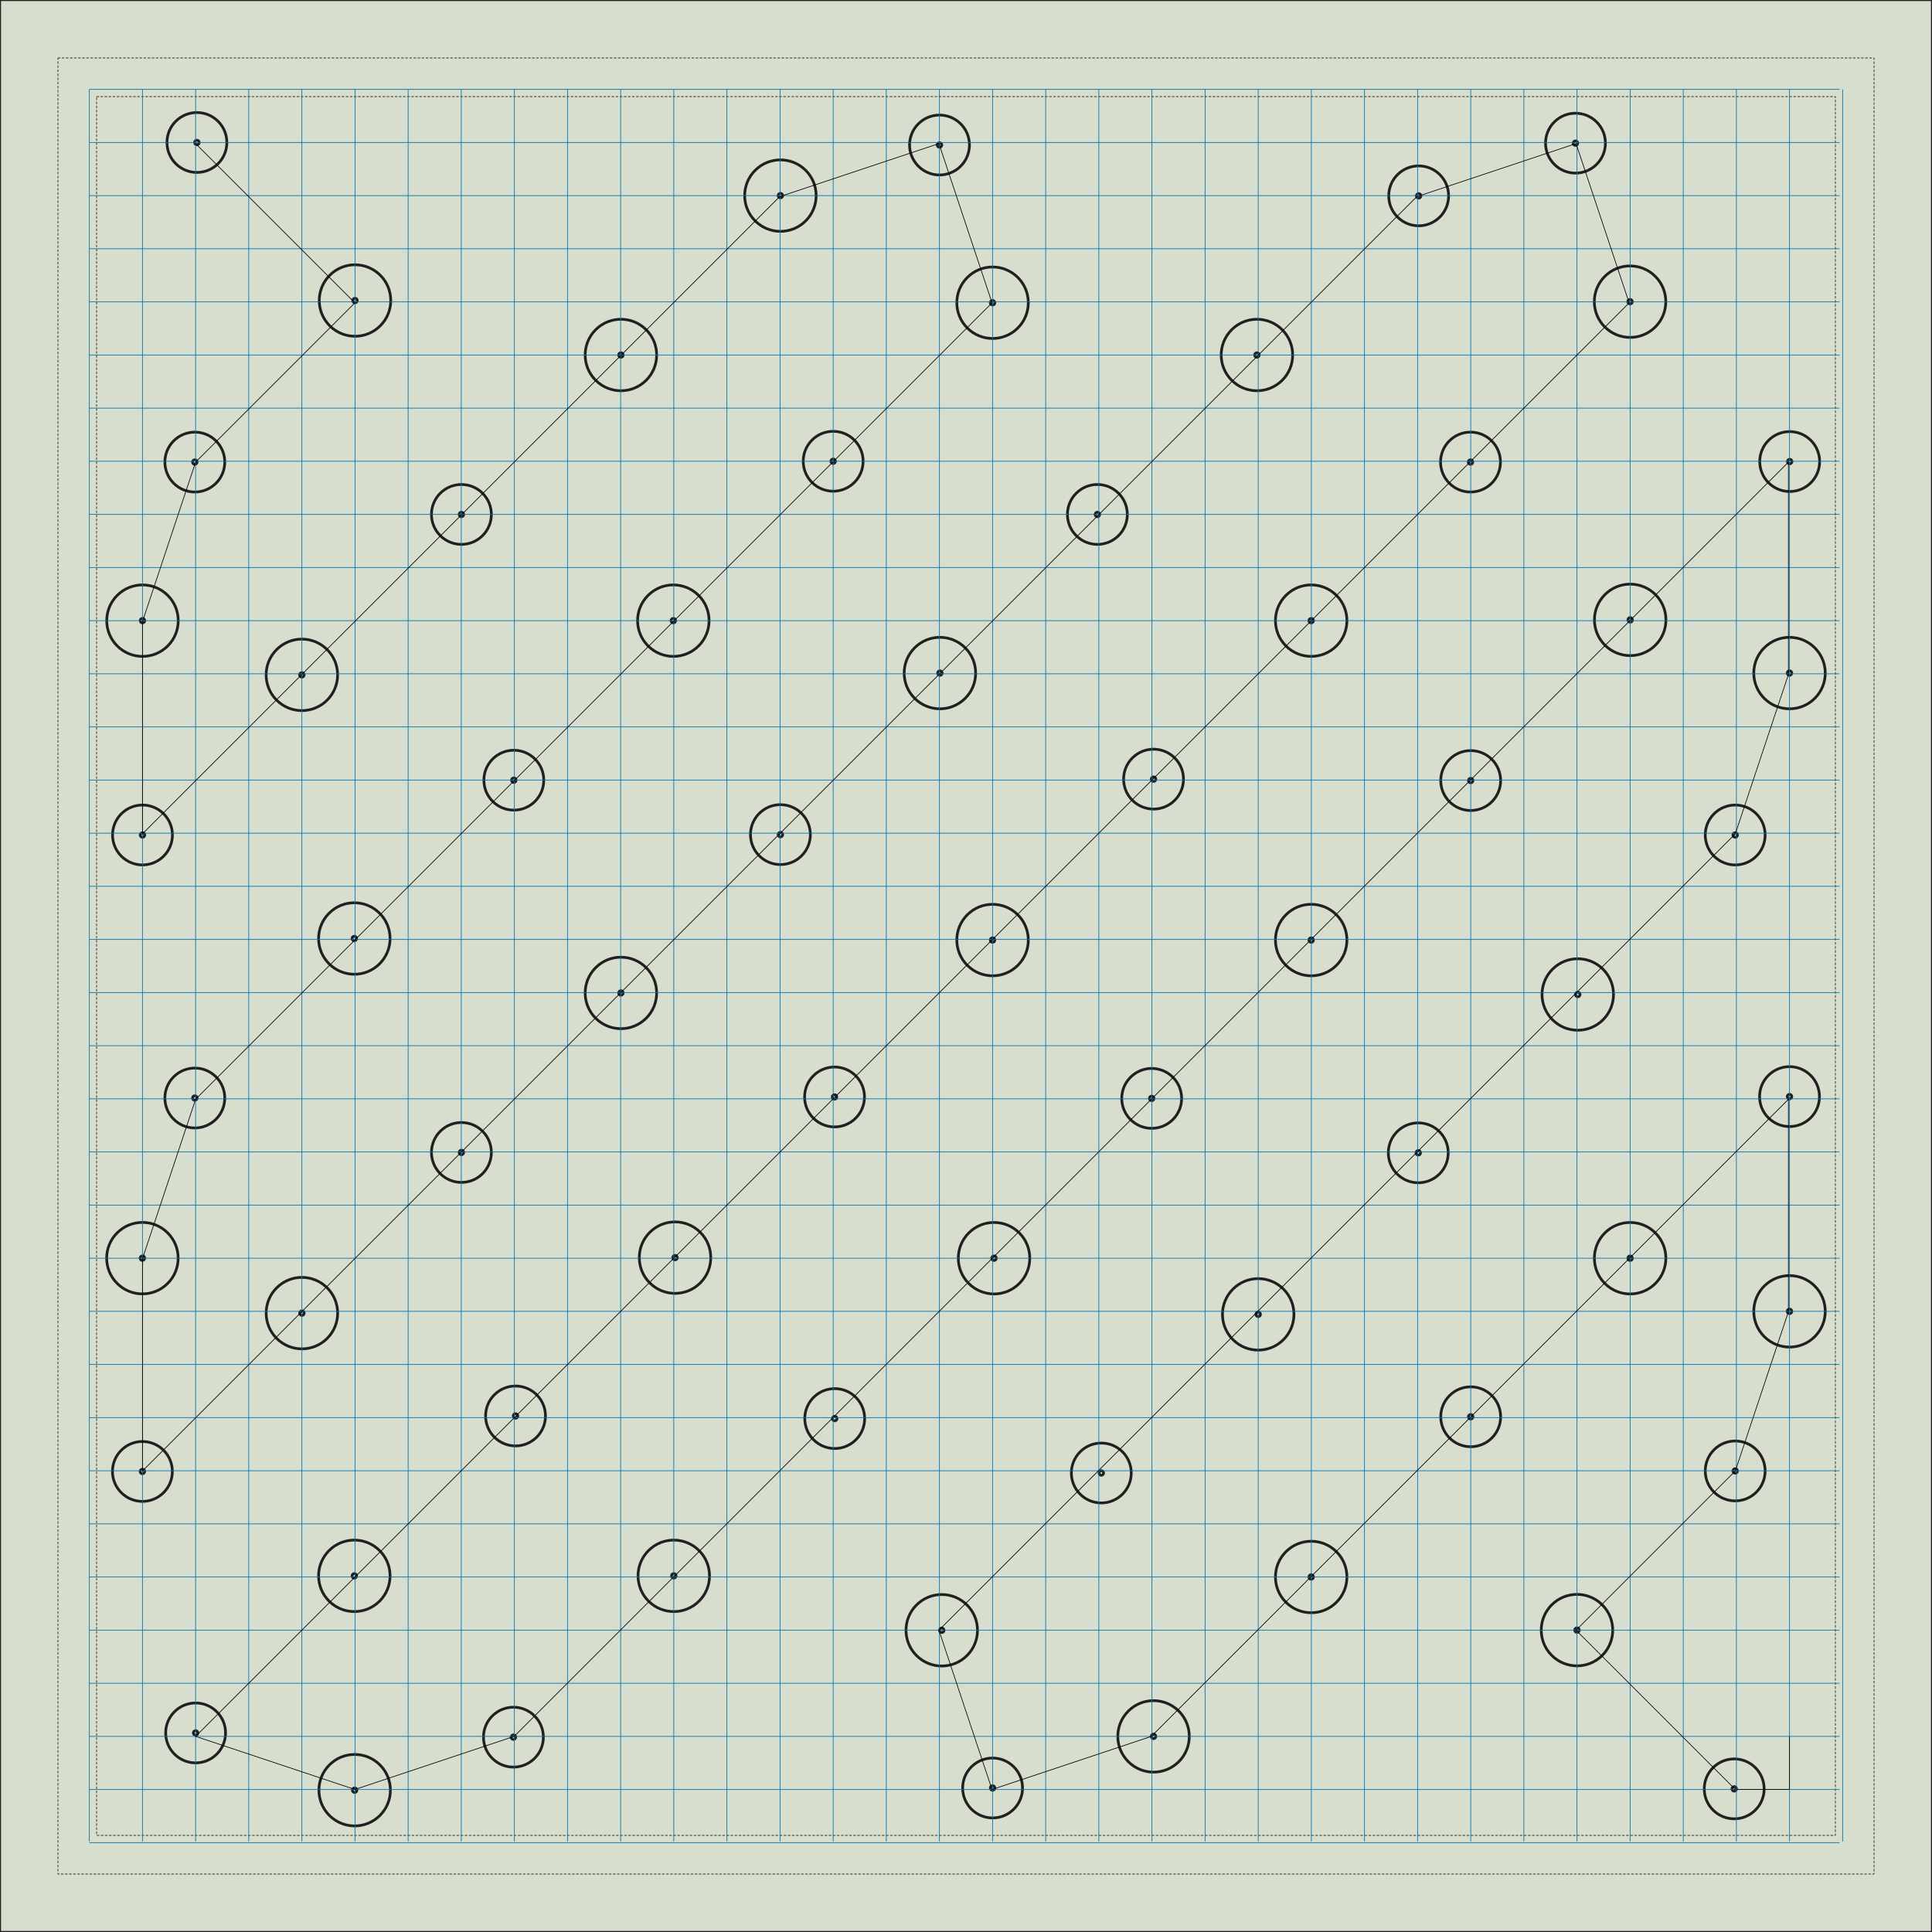<?xml version="1.0" encoding="UTF-8" standalone="no"?>
<!-- Generator: Adobe Illustrator 16.0.0, SVG Export Plug-In . SVG Version: 6.00 Build 0)  -->

<svg
   xmlns:dc="http://purl.org/dc/elements/1.1/"
   xmlns:cc="http://creativecommons.org/ns#"
   xmlns:rdf="http://www.w3.org/1999/02/22-rdf-syntax-ns#"
   xmlns:svg="http://www.w3.org/2000/svg"
   xmlns="http://www.w3.org/2000/svg"
   xmlns:sodipodi="http://sodipodi.sourceforge.net/DTD/sodipodi-0.dtd"
   xmlns:inkscape="http://www.inkscape.org/namespaces/inkscape"
   version="1.1"
   x="0px"
   y="0px"
   width="2834.65px"
   height="2834.65px"
   viewBox="0 0 2834.65 2834.65"
   enable-background="new 0 0 2834.65 2834.65"
   xml:space="preserve"
   id="svg6445"
   inkscape:version="0.48.3.1 r9886"
   sodipodi:docname="pievoskvadratas1.svg"><defs
   id="defs6871"><inkscape:path-effect
     effect="vonkoch"
     id="path-effect3427"
     is_visible="true"
     ref_path="m 204.191,1418.826 2426.268,0"
     generator="m 204.191,2630.459 808.756,0 m 808.756,0 808.756,0"
     similar_only="false"
     nbgenerations="1"
     drawall="true"
     maxComplexity="1000" /><inkscape:path-effect
     effect="construct_grid"
     id="path-effect3425"
     is_visible="true"
     nr_x="5"
     nr_y="5" /></defs><sodipodi:namedview
   pagecolor="#ffffff"
   bordercolor="#666666"
   borderopacity="1"
   objecttolerance="10"
   gridtolerance="10"
   guidetolerance="10"
   inkscape:pageopacity="0"
   inkscape:pageshadow="2"
   inkscape:window-width="1366"
   inkscape:window-height="710"
   id="namedview6869"
   showgrid="true"
   inkscape:zoom="0.16"
   inkscape:cx="937.33906"
   inkscape:cy="1681.862"
   inkscape:window-x="0"
   inkscape:window-y="0"
   inkscape:window-maximized="1"
   inkscape:current-layer="layer6"><inkscape:grid
     type="xygrid"
     id="grid3429"
     empspacing="5"
     visible="true"
     enabled="true"
     snapvisiblegridlinesonly="true"
     units="px"
     spacingx="15.58px"
     spacingy="15.58px"
     originx="287px"
     originy="287px"
     color="#fff120"
     opacity="0.125" /></sodipodi:namedview>
<g
   id="Layer_8">
	
		<rect
   x="0"
   y="0"
   stroke-miterlimit="10"
   width="2834.644"
   height="2834.647"
   id="rect6448"
   stroke-linejoin="round"
   stroke-linecap="round"
   stroke-width="3"
   stroke="#231F20"
   fill="#D7DECD" />
	
		<rect
   x="85.04"
   y="85.039"
   stroke-miterlimit="10"
   width="2664.565"
   height="2664.568"
   id="rect6450"
   stroke-dasharray="3"
   stroke-linejoin="round"
   stroke-linecap="round"
   stroke="#231F20"
   fill="none" />
	
		<rect
   x="141.732"
   y="141.732"
   stroke-miterlimit="10"
   width="2551.182"
   height="2551.182"
   id="rect6452"
   stroke-dasharray="3"
   stroke-linejoin="round"
   stroke-linecap="round"
   stroke="#231F20"
   fill="none" />
</g>

<g
   id="Layer_5">
	<path
   fill="none"
   stroke="#231F20"
   stroke-width="4"
   stroke-linecap="round"
   stroke-linejoin="round"
   stroke-miterlimit="10"
   d="   M2428.721,405.552c-20.497-20.496-53.684-20.485-74.148,0c-20.486,20.475-20.508,53.66,0,74.146   c20.486,20.497,53.662,20.485,74.148,0C2449.196,459.223,2449.207,426.037,2428.721,405.552z M2394,445   c-1.308,1.28-3.416,1.28-4.719-0.011c-1.298-1.303-1.309-3.416-0.011-4.719c1.313-1.304,3.427-1.304,4.729,0   C2395.298,441.573,2395.309,443.687,2394,445z"
   id="path6614" />
	<path
   fill="none"
   stroke="#231F20"
   stroke-width="4"
   stroke-linecap="round"
   stroke-linejoin="round"
   stroke-miterlimit="10"
   d="   M2188.603,646.889c-17.172-17.168-44.975-17.168-62.141,0c-17.149,17.146-17.149,44.959,0.017,62.128   c17.161,17.169,44.952,17.158,62.112,0C2205.758,691.848,2205.77,664.057,2188.603,646.889z M2159.894,680.317   c-1.301,1.301-3.418,1.301-4.707-0.011c-1.306-1.29-1.306-3.42-0.018-4.71c1.307-1.312,3.435-1.312,4.725,0   C2161.199,676.887,2161.199,679.006,2159.894,680.317z"
   id="path6616" />
	<path
   fill="none"
   stroke="#231F20"
   stroke-width="4"
   stroke-linecap="round"
   stroke-linejoin="round"
   stroke-miterlimit="10"
   d="   M1960.868,873.557c-20.497-20.496-53.684-20.485-74.148,0c-20.486,20.475-20.508,53.66,0,74.146   c20.486,20.497,53.662,20.485,74.148,0C1981.344,927.228,1981.354,894.042,1960.868,873.557z M1926.147,913.005   c-1.308,1.28-3.416,1.28-4.719-0.011c-1.298-1.303-1.309-3.416-0.011-4.719c1.313-1.304,3.427-1.304,4.729,0   C1927.445,909.579,1927.456,911.692,1926.147,913.005z"
   id="path6618" />
	<path
   fill="none"
   stroke="#231F20"
   stroke-width="4"
   stroke-linecap="round"
   stroke-linejoin="round"
   stroke-miterlimit="10"
   d="   M1723.559,1112.084c-17.172-17.168-44.975-17.168-62.141,0c-17.149,17.146-17.149,44.959,0.017,62.128   c17.161,17.169,44.952,17.158,62.112,0C1740.714,1157.043,1740.726,1129.252,1723.559,1112.084z M1694.85,1145.513   c-1.301,1.301-3.418,1.301-4.707-0.011c-1.306-1.29-1.306-3.42-0.018-4.71c1.307-1.312,3.435-1.312,4.725,0   C1696.155,1142.083,1696.155,1144.202,1694.85,1145.513z"
   id="path6620" />
	<path
   fill="none"
   stroke="#231F20"
   stroke-width="4"
   stroke-linecap="round"
   stroke-linejoin="round"
   stroke-miterlimit="10"
   d="   M1493.38,1342.197c-20.497-20.496-53.684-20.485-74.148,0c-20.486,20.475-20.508,53.66,0,74.146   c20.486,20.498,53.662,20.486,74.148,0C1513.855,1395.868,1513.866,1362.682,1493.38,1342.197z M1458.659,1381.645   c-1.308,1.28-3.416,1.28-4.719-0.011c-1.298-1.303-1.309-3.416-0.011-4.719c1.313-1.304,3.427-1.304,4.729,0   C1459.957,1378.218,1459.968,1380.332,1458.659,1381.645z"
   id="path6622" />
	<path
   fill="none"
   stroke="#231F20"
   stroke-width="4"
   stroke-linecap="round"
   stroke-linejoin="round"
   stroke-miterlimit="10"
   d="   M1255.511,1578.411c-17.172-17.168-44.975-17.168-62.141,0c-17.149,17.146-17.149,44.959,0.017,62.128   c17.161,17.169,44.952,17.158,62.112,0C1272.667,1623.37,1272.678,1595.579,1255.511,1578.411z M1226.802,1611.84   c-1.301,1.301-3.418,1.301-4.707-0.011c-1.306-1.29-1.306-3.42-0.018-4.71c1.307-1.312,3.435-1.312,4.725,0   C1228.108,1608.409,1228.108,1610.528,1226.802,1611.84z"
   id="path6624" />
	<path
   fill="none"
   stroke="#231F20"
   stroke-width="4"
   stroke-linecap="round"
   stroke-linejoin="round"
   stroke-miterlimit="10"
   d="   M1027.5,1808.144c-20.497-20.496-53.684-20.485-74.148,0c-20.486,20.475-20.508,53.66,0,74.146   c20.486,20.497,53.662,20.485,74.148,0C1047.975,1861.814,1047.986,1828.629,1027.5,1808.144z M992.779,1847.592   c-1.308,1.28-3.416,1.28-4.719-0.011c-1.298-1.303-1.309-3.416-0.011-4.719c1.313-1.304,3.427-1.304,4.729,0   C994.077,1844.165,994.087,1846.278,992.779,1847.592z"
   id="path6626" />
	<path
   fill="none"
   stroke="#231F20"
   stroke-width="4"
   stroke-linecap="round"
   stroke-linejoin="round"
   stroke-miterlimit="10"
   d="   M787.464,2046.457c-17.172-17.168-44.975-17.168-62.141,0c-17.15,17.146-17.15,44.959,0.016,62.128   c17.162,17.169,44.953,17.158,62.113,0C804.619,2091.416,804.63,2063.625,787.464,2046.457z M758.755,2079.886   c-1.301,1.301-3.418,1.301-4.707-0.011c-1.307-1.29-1.307-3.42-0.018-4.71c1.307-1.312,3.434-1.312,4.725,0   C760.06,2076.455,760.06,2078.574,758.755,2079.886z"
   id="path6628" />
	<path
   fill="none"
   stroke="#231F20"
   stroke-width="4"
   stroke-linecap="round"
   stroke-linejoin="round"
   stroke-miterlimit="10"
   d="   M556.957,2275.013c-20.498-20.496-53.684-20.485-74.148,0c-20.486,20.475-20.508,53.66,0,74.146   c20.486,20.497,53.662,20.485,74.148,0C577.431,2328.684,577.443,2295.498,556.957,2275.013z M522.236,2314.461   c-1.309,1.28-3.416,1.28-4.719-0.011c-1.299-1.303-1.309-3.416-0.012-4.719c1.314-1.304,3.428-1.304,4.73,0   C523.533,2311.034,523.544,2313.147,522.236,2314.461z"
   id="path6630" />
	<path
   fill="none"
   stroke="#231F20"
   stroke-width="4"
   stroke-linecap="round"
   stroke-linejoin="round"
   stroke-miterlimit="10"
   d="   M318.076,2511.515c-17.172-17.168-44.975-17.168-62.141,0c-17.15,17.146-17.15,44.959,0.016,62.128   c17.162,17.169,44.953,17.158,62.113,0C335.23,2556.474,335.242,2528.683,318.076,2511.515z M289.367,2544.943   c-1.301,1.301-3.418,1.301-4.707-0.011c-1.307-1.29-1.307-3.42-0.018-4.71c1.307-1.312,3.434-1.312,4.725,0   C290.672,2541.513,290.672,2543.632,289.367,2544.943z"
   id="path6632" />
	<path
   fill="none"
   stroke="#231F20"
   stroke-width="4"
   stroke-linecap="round"
   stroke-linejoin="round"
   stroke-miterlimit="10"
   d="   M2112.559,256.287c-17.172-17.168-44.975-17.168-62.141,0c-17.148,17.146-17.148,44.959,0.018,62.128   c17.16,17.169,44.951,17.158,62.111,0C2129.715,301.246,2129.727,273.455,2112.559,256.287z M2083.85,289.716   c-1.301,1.301-3.418,1.301-4.707-0.011c-1.305-1.29-1.305-3.42-0.018-4.71c1.307-1.312,3.436-1.312,4.725,0   C2085.156,286.285,2085.156,288.404,2083.85,289.716z"
   id="path6634" />
	<path
   fill="none"
   stroke="#231F20"
   stroke-width="4"
   stroke-linecap="round"
   stroke-linejoin="round"
   stroke-miterlimit="10"
   d="   M1881.268,483.793c-20.496-20.496-53.684-20.485-74.148,0c-20.486,20.475-20.508,53.66,0,74.146   c20.486,20.497,53.662,20.485,74.148,0C1901.744,537.464,1901.754,504.279,1881.268,483.793z M1846.547,523.242   c-1.307,1.28-3.416,1.28-4.719-0.011c-1.297-1.303-1.309-3.416-0.01-4.719c1.313-1.304,3.426-1.304,4.729,0   C1847.846,519.815,1847.855,521.928,1846.547,523.242z"
   id="path6636" />
	<path
   fill="none"
   stroke="#231F20"
   stroke-width="4"
   stroke-linecap="round"
   stroke-linejoin="round"
   stroke-miterlimit="10"
   d="   M1641.15,723.732c-17.172-17.168-44.975-17.168-62.141,0c-17.15,17.146-17.15,44.959,0.016,62.128   c17.162,17.169,44.953,17.158,62.113,0C1658.305,768.691,1658.316,740.9,1641.15,723.732z M1612.441,757.161   c-1.301,1.301-3.418,1.301-4.707-0.011c-1.307-1.29-1.307-3.42-0.018-4.71c1.307-1.312,3.434-1.312,4.725,0   C1613.746,753.73,1613.746,755.85,1612.441,757.161z"
   id="path6638" />
	<path
   fill="none"
   stroke="#231F20"
   stroke-width="4"
   stroke-linecap="round"
   stroke-linejoin="round"
   stroke-miterlimit="10"
   d="   M1416.139,950.465c-20.497-20.496-53.684-20.485-74.148,0c-20.486,20.475-20.508,53.66,0,74.146   c20.486,20.497,53.662,20.485,74.148,0C1436.615,1004.136,1436.625,970.95,1416.139,950.465z M1381.418,989.913   c-1.308,1.28-3.416,1.28-4.719-0.011c-1.298-1.303-1.309-3.416-0.011-4.719c1.313-1.304,3.427-1.304,4.729,0   C1382.716,986.486,1382.727,988.6,1381.418,989.913z"
   id="path6640" />
	<path
   fill="none"
   stroke="#231F20"
   stroke-width="4"
   stroke-linecap="round"
   stroke-linejoin="round"
   stroke-miterlimit="10"
   d="   M1176.106,1193.5c-17.172-17.168-44.975-17.168-62.141,0c-17.149,17.146-17.149,44.959,0.017,62.128   c17.161,17.169,44.952,17.158,62.112,0C1193.261,1238.458,1193.273,1210.667,1176.106,1193.5z M1147.397,1226.928   c-1.301,1.301-3.418,1.301-4.707-0.011c-1.306-1.29-1.306-3.42-0.018-4.71c1.307-1.312,3.435-1.312,4.725,0   C1148.703,1223.498,1148.703,1225.617,1147.397,1226.928z"
   id="path6642" />
	<path
   fill="none"
   stroke="#231F20"
   stroke-width="4"
   stroke-linecap="round"
   stroke-linejoin="round"
   stroke-miterlimit="10"
   d="   M948.094,1419.783c-20.497-20.496-53.684-20.485-74.148,0c-20.486,20.475-20.508,53.66,0,74.146   c20.486,20.497,53.662,20.485,74.148,0C968.57,1473.454,968.581,1440.269,948.094,1419.783z M913.374,1459.231   c-1.308,1.28-3.416,1.28-4.719-0.011c-1.298-1.303-1.309-3.416-0.011-4.719c1.313-1.304,3.427-1.304,4.729,0   C914.671,1455.805,914.682,1457.918,913.374,1459.231z"
   id="path6644" />
	<path
   fill="none"
   stroke="#231F20"
   stroke-width="4"
   stroke-linecap="round"
   stroke-linejoin="round"
   stroke-miterlimit="10"
   d="   M708.059,1659.826c-17.172-17.168-44.975-17.168-62.141,0c-17.15,17.146-17.15,44.959,0.016,62.128   c17.162,17.169,44.953,17.158,62.113,0C725.213,1704.785,725.225,1676.994,708.059,1659.826z M679.35,1693.255   c-1.301,1.301-3.418,1.301-4.707-0.011c-1.307-1.29-1.307-3.42-0.018-4.71c1.307-1.312,3.434-1.312,4.725,0   C680.655,1689.824,680.655,1691.943,679.35,1693.255z"
   id="path6646" />
	<path
   fill="none"
   stroke="#231F20"
   stroke-width="4"
   stroke-linecap="round"
   stroke-linejoin="round"
   stroke-miterlimit="10"
   d="   M480.047,1889.559c-20.497-20.496-53.684-20.485-74.148,0c-20.486,20.475-20.508,53.66,0,74.146   c20.486,20.497,53.662,20.485,74.148,0C500.522,1943.229,500.533,1910.044,480.047,1889.559z M445.326,1929.007   c-1.308,1.28-3.416,1.28-4.719-0.011c-1.298-1.303-1.309-3.416-0.011-4.719c1.313-1.304,3.427-1.304,4.729,0   C446.624,1925.58,446.635,1927.693,445.326,1929.007z"
   id="path6648" />
	<path
   fill="none"
   stroke="#231F20"
   stroke-width="4"
   stroke-linecap="round"
   stroke-linejoin="round"
   stroke-miterlimit="10"
   d="   M240.012,2127.872c-17.172-17.168-44.975-17.168-62.141,0c-17.15,17.146-17.15,44.959,0.016,62.128   c17.162,17.169,44.953,17.158,62.113,0C257.166,2172.831,257.178,2145.04,240.012,2127.872z M211.303,2161.301   c-1.301,1.301-3.418,1.301-4.707-0.011c-1.307-1.29-1.307-3.42-0.018-4.71c1.307-1.312,3.434-1.312,4.725,0   C212.607,2157.87,212.607,2159.989,211.303,2161.301z"
   id="path6650" />
	<path
   fill="none"
   stroke="#231F20"
   stroke-width="4"
   stroke-linecap="round"
   stroke-linejoin="round"
   stroke-miterlimit="10"
   d="   M319.967,177.993c-17.172-17.168-44.975-17.168-62.141,0c-17.149,17.146-17.149,44.959,0.017,62.128   c17.161,17.169,44.952,17.158,62.112,0C337.122,222.952,337.134,195.161,319.967,177.993z M291.258,211.421   c-1.301,1.301-3.418,1.301-4.707-0.011c-1.306-1.29-1.306-3.42-0.018-4.71c1.307-1.312,3.435-1.312,4.725,0   C292.563,207.991,292.563,210.11,291.258,211.421z"
   id="path6652" />
	<path
   fill="none"
   stroke="#231F20"
   stroke-width="4"
   stroke-linecap="round"
   stroke-linejoin="round"
   stroke-miterlimit="10"
   d="   M1493.38,407.106c-20.497-20.496-53.684-20.485-74.148,0c-20.486,20.475-20.508,53.66,0,74.146   c20.486,20.497,53.662,20.485,74.148,0C1513.855,460.777,1513.866,427.592,1493.38,407.106z M1458.659,446.555   c-1.308,1.28-3.416,1.28-4.719-0.011c-1.298-1.303-1.309-3.416-0.011-4.719c1.313-1.304,3.427-1.304,4.729,0   C1459.957,443.128,1459.968,445.241,1458.659,446.555z"
   id="path6654" />
	<path
   fill="none"
   stroke="#231F20"
   stroke-width="4"
   stroke-linecap="round"
   stroke-linejoin="round"
   stroke-miterlimit="10"
   d="   M1253.51,645.71c-17.172-17.168-44.975-17.168-62.141,0c-17.149,17.146-17.149,44.959,0.017,62.128   c17.161,17.169,44.952,17.158,62.112,0C1270.665,690.669,1270.677,662.878,1253.51,645.71z M1224.801,679.139   c-1.301,1.301-3.418,1.301-4.707-0.011c-1.306-1.29-1.306-3.42-0.018-4.71c1.307-1.312,3.435-1.312,4.725,0   C1226.106,675.708,1226.106,677.828,1224.801,679.139z"
   id="path6656" />
	<path
   fill="none"
   stroke="#231F20"
   stroke-width="4"
   stroke-linecap="round"
   stroke-linejoin="round"
   stroke-miterlimit="10"
   d="   M1025.001,873.557c-20.497-20.496-53.684-20.485-74.148,0c-20.486,20.475-20.508,53.66,0,74.146   c20.486,20.497,53.662,20.485,74.148,0C1045.477,927.228,1045.487,894.042,1025.001,873.557z M990.28,913.005   c-1.308,1.28-3.416,1.28-4.719-0.011c-1.298-1.303-1.309-3.416-0.011-4.719c1.313-1.304,3.427-1.304,4.729,0   C991.578,909.578,991.589,911.691,990.28,913.005z"
   id="path6658" />
	<path
   fill="none"
   stroke="#231F20"
   stroke-width="4"
   stroke-linecap="round"
   stroke-linejoin="round"
   stroke-miterlimit="10"
   d="   M784.968,1113.639c-17.172-17.168-44.975-17.168-62.141,0c-17.149,17.146-17.149,44.959,0.017,62.128   c17.161,17.169,44.952,17.158,62.112,0C802.123,1158.598,802.135,1130.807,784.968,1113.639z M756.259,1147.068   c-1.301,1.301-3.418,1.301-4.707-0.011c-1.306-1.29-1.306-3.42-0.018-4.71c1.307-1.312,3.435-1.312,4.725,0   C757.564,1143.637,757.564,1145.756,756.259,1147.068z"
   id="path6660" />
	<path
   fill="none"
   stroke="#231F20"
   stroke-width="4"
   stroke-linecap="round"
   stroke-linejoin="round"
   stroke-miterlimit="10"
   d="   M556.956,1339.923c-20.497-20.496-53.684-20.485-74.148,0c-20.486,20.475-20.508,53.66,0,74.146   c20.486,20.497,53.662,20.485,74.148,0C577.432,1393.594,577.442,1360.408,556.956,1339.923z M522.235,1379.371   c-1.308,1.28-3.416,1.28-4.719-0.011c-1.298-1.303-1.309-3.416-0.011-4.719c1.313-1.304,3.427-1.304,4.729,0   C523.533,1375.944,523.544,1378.058,522.235,1379.371z"
   id="path6662" />
	<path
   fill="none"
   stroke="#231F20"
   stroke-width="4"
   stroke-linecap="round"
   stroke-linejoin="round"
   stroke-miterlimit="10"
   d="   M316.921,1579.966c-17.172-17.168-44.975-17.168-62.141,0c-17.15,17.146-17.15,44.959,0.016,62.128   c17.162,17.169,44.953,17.158,62.113,0C334.075,1624.925,334.087,1597.134,316.921,1579.966z M288.212,1613.395   c-1.301,1.301-3.418,1.301-4.707-0.011c-1.307-1.29-1.307-3.42-0.018-4.71c1.307-1.312,3.434-1.312,4.725,0   C289.517,1609.964,289.517,1612.083,288.212,1613.395z"
   id="path6664" />
	<path
   fill="none"
   stroke="#231F20"
   stroke-width="4"
   stroke-linecap="round"
   stroke-linejoin="round"
   stroke-miterlimit="10"
   d="   M948.094,483.793c-20.497-20.496-53.684-20.485-74.148,0c-20.486,20.475-20.508,53.66,0,74.146   c20.486,20.497,53.662,20.485,74.148,0C968.57,537.464,968.581,504.279,948.094,483.793z M913.374,523.242   c-1.308,1.28-3.416,1.28-4.719-0.011c-1.298-1.303-1.309-3.416-0.011-4.719c1.313-1.304,3.427-1.304,4.729,0   C914.671,519.815,914.682,521.928,913.374,523.242z"
   id="path6666" />
	<path
   fill="none"
   stroke="#231F20"
   stroke-width="4"
   stroke-linecap="round"
   stroke-linejoin="round"
   stroke-miterlimit="10"
   d="   M708.058,723.732c-17.172-17.168-44.975-17.168-62.141,0c-17.149,17.146-17.149,44.959,0.017,62.128   c17.161,17.169,44.952,17.158,62.112,0C725.213,768.691,725.225,740.9,708.058,723.732z M679.349,757.161   c-1.301,1.301-3.418,1.301-4.707-0.011c-1.306-1.29-1.306-3.42-0.018-4.71c1.307-1.312,3.435-1.312,4.725,0   C680.655,753.73,680.655,755.85,679.349,757.161z"
   id="path6668" />
	<path
   fill="none"
   stroke="#231F20"
   stroke-width="4"
   stroke-linecap="round"
   stroke-linejoin="round"
   stroke-miterlimit="10"
   d="   M479.996,953.083c-20.497-20.496-53.684-20.485-74.148,0c-20.486,20.475-20.508,53.66,0,74.146   c20.486,20.497,53.662,20.485,74.148,0C500.471,1006.754,500.482,973.568,479.996,953.083z M445.275,992.531   c-1.308,1.28-3.416,1.28-4.719-0.011c-1.298-1.303-1.309-3.416-0.011-4.719c1.313-1.304,3.427-1.304,4.729,0   C446.573,989.104,446.583,991.218,445.275,992.531z"
   id="path6670" />
	<path
   fill="none"
   stroke="#231F20"
   stroke-width="4"
   stroke-linecap="round"
   stroke-linejoin="round"
   stroke-miterlimit="10"
   d="   M240.122,1194.035c-17.172-17.168-44.975-17.168-62.141,0c-17.149,17.146-17.149,44.959,0.017,62.128   c17.161,17.169,44.952,17.158,62.112,0C257.277,1238.994,257.289,1211.203,240.122,1194.035z M211.413,1227.464   c-1.301,1.301-3.418,1.301-4.707-0.011c-1.306-1.29-1.306-3.42-0.018-4.71c1.307-1.312,3.435-1.312,4.725,0   C212.719,1224.033,212.719,1226.152,211.413,1227.464z"
   id="path6672" />
	<path
   fill="none"
   stroke="#231F20"
   stroke-width="4"
   stroke-linecap="round"
   stroke-linejoin="round"
   stroke-miterlimit="10"
   d="   M2342.619,178.991c-17.172-17.168-44.975-17.168-62.141,0c-17.148,17.146-17.148,44.959,0.018,62.128   c17.16,17.169,44.951,17.158,62.111,0C2359.775,223.95,2359.787,196.159,2342.619,178.991z M2313.91,212.42   c-1.301,1.301-3.418,1.301-4.707-0.011c-1.305-1.29-1.305-3.42-0.018-4.71c1.307-1.312,3.436-1.312,4.725,0   C2315.217,208.989,2315.217,211.108,2313.91,212.42z"
   id="path6674" />
	<path
   fill="none"
   stroke="#231F20"
   stroke-width="4"
   stroke-linecap="round"
   stroke-linejoin="round"
   stroke-miterlimit="10"
   d="   M1409.523,181.708c-17.172-17.168-44.975-17.168-62.141,0c-17.148,17.146-17.148,44.959,0.018,62.128   c17.16,17.169,44.951,17.158,62.111,0C1426.68,226.667,1426.691,198.875,1409.523,181.708z M1380.814,215.136   c-1.301,1.301-3.418,1.301-4.707-0.011c-1.305-1.29-1.305-3.42-0.018-4.71c1.307-1.312,3.436-1.312,4.725,0   C1382.121,211.706,1382.121,213.825,1380.814,215.136z"
   id="path6676" />
	<path
   fill="none"
   stroke="#231F20"
   stroke-width="4"
   stroke-linecap="round"
   stroke-linejoin="round"
   stroke-miterlimit="10"
   d="   M557.947,403.854c-20.496-20.496-53.683-20.485-74.148,0c-20.486,20.475-20.508,53.66,0,74.146   c20.486,20.497,53.662,20.485,74.148,0C578.424,457.525,578.434,424.34,557.947,403.854z M523.227,443.303   c-1.308,1.28-3.416,1.28-4.719-0.011c-1.298-1.303-1.309-3.416-0.011-4.719c1.313-1.304,3.427-1.304,4.729,0   C524.525,439.876,524.536,441.989,523.227,443.303z"
   id="path6678" />
	<path
   fill="none"
   stroke="#231F20"
   stroke-width="4"
   stroke-linecap="round"
   stroke-linejoin="round"
   stroke-miterlimit="10"
   d="   M316.921,646.889c-17.172-17.168-44.975-17.168-62.141,0c-17.149,17.146-17.149,44.959,0.017,62.128   c17.161,17.169,44.952,17.158,62.112,0C334.076,691.848,334.088,664.057,316.921,646.889z M288.212,680.318   c-1.301,1.301-3.418,1.301-4.707-0.011c-1.306-1.29-1.306-3.42-0.018-4.71c1.307-1.312,3.435-1.312,4.725,0   C289.518,676.887,289.518,679.006,288.212,680.318z"
   id="path6680" />
	<path
   fill="none"
   stroke="#231F20"
   stroke-width="4"
   stroke-linecap="round"
   stroke-linejoin="round"
   stroke-miterlimit="10"
   d="   M722.243,2579.838c17.172,17.168,44.975,17.168,62.141,0c17.148-17.146,17.148-44.959-0.018-62.127   c-17.16-17.17-44.951-17.158-62.111,0C705.087,2534.879,705.075,2562.67,722.243,2579.838z M750.952,2546.41   c1.301-1.301,3.418-1.301,4.707,0.01c1.305,1.291,1.305,3.42,0.018,4.711c-1.307,1.311-3.436,1.311-4.725,0   C749.646,2549.84,749.646,2547.721,750.952,2546.41z"
   id="path6682" />
	<path
   fill="none"
   stroke="#231F20"
   stroke-width="4"
   stroke-linecap="round"
   stroke-linejoin="round"
   stroke-miterlimit="10"
   d="   M951.504,2349.158c20.496,20.496,53.684,20.486,74.148,0c20.486-20.475,20.508-53.66,0-74.145   c-20.486-20.498-53.662-20.486-74.148,0C931.028,2295.488,931.018,2328.674,951.504,2349.158z M986.225,2309.711   c1.307-1.281,3.416-1.281,4.719,0.01c1.297,1.303,1.309,3.416,0.01,4.719c-1.313,1.305-3.426,1.305-4.729,0   C984.926,2313.137,984.917,2311.023,986.225,2309.711z"
   id="path6684" />
	<path
   fill="none"
   stroke="#231F20"
   stroke-width="4"
   stroke-linecap="round"
   stroke-linejoin="round"
   stroke-miterlimit="10"
   d="   M1193.651,2112.393c17.172,17.168,44.975,17.168,62.141,0c17.15-17.146,17.15-44.959-0.016-62.127   c-17.162-17.17-44.953-17.158-62.113,0C1176.497,2067.434,1176.485,2095.225,1193.651,2112.393z M1222.36,2078.965   c1.301-1.301,3.418-1.301,4.707,0.01c1.307,1.291,1.307,3.42,0.018,4.711c-1.307,1.311-3.434,1.311-4.725,0   C1221.056,2082.395,1221.056,2080.275,1222.36,2078.965z"
   id="path6686" />
	<path
   fill="none"
   stroke="#231F20"
   stroke-width="4"
   stroke-linecap="round"
   stroke-linejoin="round"
   stroke-miterlimit="10"
   d="   M1421.387,1883.135c20.496,20.496,53.684,20.486,74.148,0c20.486-20.475,20.508-53.66,0-74.145   c-20.486-20.498-53.662-20.486-74.148,0C1400.91,1829.465,1400.9,1862.65,1421.387,1883.135z M1456.107,1843.688   c1.307-1.281,3.416-1.281,4.719,0.01c1.297,1.303,1.309,3.416,0.01,4.719c-1.313,1.305-3.426,1.305-4.729,0   C1454.809,1847.113,1454.799,1845,1456.107,1843.688z"
   id="path6688" />
	<path
   fill="none"
   stroke="#231F20"
   stroke-width="4"
   stroke-linecap="round"
   stroke-linejoin="round"
   stroke-miterlimit="10"
   d="   M1658.696,1642.625c17.172,17.168,44.975,17.168,62.141,0c17.148-17.146,17.148-44.959-0.018-62.127   c-17.16-17.17-44.951-17.158-62.111,0C1641.54,1597.666,1641.528,1625.457,1658.696,1642.625z M1687.405,1609.197   c1.301-1.301,3.418-1.301,4.707,0.01c1.305,1.291,1.305,3.42,0.018,4.711c-1.307,1.311-3.436,1.311-4.725,0   C1686.099,1612.627,1686.099,1610.508,1687.405,1609.197z"
   id="path6690" />
	<path
   fill="none"
   stroke="#231F20"
   stroke-width="4"
   stroke-linecap="round"
   stroke-linejoin="round"
   stroke-miterlimit="10"
   d="   M1886.708,1416.342c20.496,20.496,53.684,20.486,74.148,0c20.486-20.475,20.508-53.66,0-74.146   c-20.486-20.497-53.662-20.485-74.148,0C1866.231,1362.671,1866.222,1395.857,1886.708,1416.342z M1921.429,1376.894   c1.307-1.28,3.416-1.28,4.719,0.011c1.297,1.303,1.309,3.416,0.01,4.719c-1.313,1.304-3.426,1.304-4.729,0   C1920.13,1380.321,1920.12,1378.208,1921.429,1376.894z"
   id="path6692" />
	<path
   fill="none"
   stroke="#231F20"
   stroke-width="4"
   stroke-linecap="round"
   stroke-linejoin="round"
   stroke-miterlimit="10"
   d="   M2126.743,1176.299c17.172,17.168,44.975,17.168,62.141,0c17.149-17.146,17.149-44.959-0.016-62.128   c-17.162-17.169-44.953-17.158-62.113,0C2109.589,1131.34,2109.577,1159.131,2126.743,1176.299z M2155.452,1142.871   c1.301-1.301,3.418-1.301,4.707,0.011c1.307,1.29,1.307,3.42,0.018,4.71c-1.307,1.312-3.434,1.312-4.725,0   C2154.147,1146.301,2154.147,1144.182,2155.452,1142.871z"
   id="path6694" />
	<path
   fill="none"
   stroke="#231F20"
   stroke-width="4"
   stroke-linecap="round"
   stroke-linejoin="round"
   stroke-miterlimit="10"
   d="   M2354.755,946.567c20.497,20.496,53.684,20.485,74.148,0c20.486-20.475,20.508-53.66,0-74.146   c-20.486-20.497-53.662-20.485-74.148,0C2334.279,892.896,2334.269,926.082,2354.755,946.567z M2389.476,907.119   c1.308-1.28,3.416-1.28,4.719,0.011c1.298,1.303,1.309,3.416,0.011,4.719c-1.313,1.304-3.427,1.304-4.729,0   C2388.178,910.545,2388.167,908.432,2389.476,907.119z"
   id="path6696" />
	<path
   fill="none"
   stroke="#231F20"
   stroke-width="4"
   stroke-linecap="round"
   stroke-linejoin="round"
   stroke-miterlimit="10"
   d="   M2594.79,708.253c17.172,17.168,44.975,17.168,62.141,0c17.15-17.146,17.15-44.959-0.016-62.128   c-17.162-17.169-44.953-17.158-62.113,0C2577.636,663.294,2577.624,691.085,2594.79,708.253z M2623.499,674.825   c1.301-1.301,3.418-1.301,4.707,0.011c1.307,1.29,1.307,3.42,0.018,4.71c-1.307,1.312-3.434,1.312-4.725,0   C2622.194,678.255,2622.194,676.136,2623.499,674.825z"
   id="path6698" />
	<path
   fill="none"
   stroke="#231F20"
   stroke-width="4"
   stroke-linecap="round"
   stroke-linejoin="round"
   stroke-miterlimit="10"
   d="   M2513.381,2655.699c17.172,17.168,44.975,17.168,62.141,0c17.149-17.146,17.149-44.959-0.017-62.129   c-17.161-17.168-44.952-17.158-62.112,0C2496.226,2610.74,2496.214,2638.531,2513.381,2655.699z M2542.09,2622.27   c1.301-1.301,3.418-1.301,4.707,0.012c1.306,1.289,1.306,3.42,0.018,4.709c-1.307,1.313-3.435,1.313-4.725,0   C2540.784,2625.701,2540.784,2623.582,2542.09,2622.27z"
   id="path6700" />
	<path
   fill="none"
   stroke="#231F20"
   stroke-width="4"
   stroke-linecap="round"
   stroke-linejoin="round"
   stroke-miterlimit="10"
   d="   M1344.672,2429.02c20.497,20.496,53.684,20.484,74.148,0c20.486-20.475,20.508-53.66,0-74.146   c-20.486-20.496-53.662-20.484-74.148,0C1324.196,2375.348,1324.186,2408.533,1344.672,2429.02z M1379.393,2389.57   c1.308-1.279,3.416-1.279,4.719,0.012c1.298,1.303,1.309,3.416,0.011,4.719c-1.313,1.303-3.427,1.303-4.729,0   C1378.095,2392.998,1378.084,2390.885,1379.393,2389.57z"
   id="path6702" />
	<path
   fill="none"
   stroke="#231F20"
   stroke-width="4"
   stroke-linecap="round"
   stroke-linejoin="round"
   stroke-miterlimit="10"
   d="   M1584.79,2192.254c17.172,17.168,44.975,17.168,62.141,0c17.149-17.146,17.149-44.959-0.017-62.129   c-17.161-17.168-44.952-17.158-62.112,0C1567.635,2147.295,1567.623,2175.086,1584.79,2192.254z M1613.499,2158.824   c1.301-1.301,3.418-1.301,4.707,0.012c1.306,1.289,1.306,3.42,0.018,4.709c-1.307,1.313-3.435,1.313-4.725,0   C1612.193,2162.256,1612.193,2160.137,1613.499,2158.824z"
   id="path6704" />
	<path
   fill="none"
   stroke="#231F20"
   stroke-width="4"
   stroke-linecap="round"
   stroke-linejoin="round"
   stroke-miterlimit="10"
   d="   M1808.982,1965.521c20.497,20.496,53.684,20.484,74.148,0c20.486-20.475,20.508-53.66,0-74.146   c-20.486-20.496-53.662-20.484-74.148,0C1788.507,1911.85,1788.496,1945.035,1808.982,1965.521z M1843.703,1926.072   c1.308-1.279,3.416-1.279,4.719,0.012c1.298,1.303,1.309,3.416,0.011,4.719c-1.313,1.303-3.427,1.303-4.729,0   C1842.405,1929.5,1842.395,1927.387,1843.703,1926.072z"
   id="path6706" />
	<path
   fill="none"
   stroke="#231F20"
   stroke-width="4"
   stroke-linecap="round"
   stroke-linejoin="round"
   stroke-miterlimit="10"
   d="   M2049.834,1722.486c17.172,17.168,44.975,17.168,62.141,0c17.149-17.146,17.149-44.959-0.017-62.129   c-17.161-17.168-44.952-17.158-62.112,0C2032.679,1677.527,2032.667,1705.318,2049.834,1722.486z M2078.543,1689.057   c1.301-1.301,3.418-1.301,4.707,0.012c1.306,1.289,1.306,3.42,0.018,4.709c-1.307,1.313-3.435,1.313-4.725,0   C2077.237,1692.488,2077.237,1690.369,2078.543,1689.057z"
   id="path6708" />
	<path
   fill="none"
   stroke="#231F20"
   stroke-width="4"
   stroke-linecap="round"
   stroke-linejoin="round"
   stroke-miterlimit="10"
   d="   M2277.846,1496.203c20.497,20.496,53.684,20.484,74.148,0c20.486-20.475,20.508-53.66,0-74.146   c-20.486-20.497-53.662-20.485-74.148,0C2257.37,1442.531,2257.359,1475.717,2277.846,1496.203z M2312.566,1456.754   c1.308-1.279,3.416-1.279,4.719,0.012c1.298,1.303,1.309,3.416,0.011,4.719c-1.313,1.303-3.427,1.303-4.729,0   C2311.269,1460.182,2311.258,1458.068,2312.566,1456.754z"
   id="path6710" />
	<path
   fill="none"
   stroke="#231F20"
   stroke-width="4"
   stroke-linecap="round"
   stroke-linejoin="round"
   stroke-miterlimit="10"
   d="   M2514.834,1256.16c17.172,17.168,44.975,17.168,62.141,0c17.149-17.146,17.149-44.959-0.016-62.128   c-17.162-17.169-44.953-17.158-62.113,0C2497.68,1211.201,2497.668,1238.992,2514.834,1256.16z M2543.543,1222.731   c1.301-1.301,3.418-1.301,4.707,0.011c1.307,1.29,1.307,3.42,0.018,4.71c-1.307,1.312-3.434,1.312-4.725,0   C2542.238,1226.162,2542.238,1224.042,2543.543,1222.731z"
   id="path6712" />
	<path
   fill="none"
   stroke="#231F20"
   stroke-width="4"
   stroke-linecap="round"
   stroke-linejoin="round"
   stroke-miterlimit="10"
   d="   M1886.708,2350.854c20.496,20.496,53.684,20.484,74.148,0c20.486-20.475,20.508-53.66,0-74.146   c-20.486-20.496-53.662-20.484-74.148,0C1866.231,2297.183,1866.222,2330.368,1886.708,2350.854z M1921.429,2311.405   c1.307-1.279,3.416-1.279,4.719,0.012c1.297,1.303,1.309,3.416,0.01,4.719c-1.313,1.303-3.426,1.303-4.729,0   C1920.13,2314.833,1920.12,2312.72,1921.429,2311.405z"
   id="path6714" />
	<path
   fill="none"
   stroke="#231F20"
   stroke-width="4"
   stroke-linecap="round"
   stroke-linejoin="round"
   stroke-miterlimit="10"
   d="   M2126.743,2109.775c17.172,17.168,44.975,17.168,62.141,0c17.15-17.146,17.15-44.959-0.016-62.129   c-17.162-17.168-44.953-17.158-62.113,0C2109.589,2064.816,2109.577,2092.607,2126.743,2109.775z M2155.452,2076.346   c1.301-1.301,3.418-1.301,4.707,0.012c1.307,1.289,1.307,3.42,0.018,4.709c-1.307,1.313-3.434,1.313-4.725,0   C2154.147,2079.777,2154.147,2077.658,2155.452,2076.346z"
   id="path6716" />
	<path
   fill="none"
   stroke="#231F20"
   stroke-width="4"
   stroke-linecap="round"
   stroke-linejoin="round"
   stroke-miterlimit="10"
   d="   M2354.654,1883.136c20.496,20.496,53.684,20.484,74.148,0c20.486-20.475,20.508-53.66,0-74.146   c-20.486-20.496-53.662-20.484-74.148,0C2334.178,1829.464,2334.168,1862.649,2354.654,1883.136z M2389.375,1843.687   c1.307-1.279,3.416-1.279,4.719,0.012c1.297,1.303,1.309,3.416,0.01,4.719c-1.313,1.303-3.426,1.303-4.729,0   C2388.076,1847.114,2388.066,1845.001,2389.375,1843.687z"
   id="path6718" />
	<path
   fill="none"
   stroke="#231F20"
   stroke-width="4"
   stroke-linecap="round"
   stroke-linejoin="round"
   stroke-miterlimit="10"
   d="   M2594.527,1640.008c17.172,17.168,44.975,17.168,62.141,0c17.148-17.146,17.148-44.959-0.018-62.129   c-17.16-17.168-44.951-17.158-62.111,0C2577.371,1595.049,2577.359,1622.84,2594.527,1640.008z M2623.236,1606.578   c1.301-1.301,3.418-1.301,4.707,0.012c1.305,1.289,1.305,3.42,0.018,4.709c-1.307,1.313-3.436,1.313-4.725,0   C2621.93,1610.01,2621.93,1607.891,2623.236,1606.578z"
   id="path6720" />
	<path
   fill="none"
   stroke="#231F20"
   stroke-width="4"
   stroke-linecap="round"
   stroke-linejoin="round"
   stroke-miterlimit="10"
   d="   M1425.278,2654.418c17.172,17.168,44.975,17.168,62.141,0c17.148-17.146,17.148-44.959-0.018-62.129   c-17.16-17.168-44.951-17.158-62.111,0C1408.122,2609.459,1408.11,2637.25,1425.278,2654.418z M1453.987,2620.988   c1.301-1.301,3.418-1.301,4.707,0.012c1.305,1.289,1.305,3.42,0.018,4.709c-1.307,1.313-3.436,1.313-4.725,0   C1452.681,2624.42,1452.681,2622.301,1453.987,2620.988z"
   id="path6722" />
	<path
   fill="none"
   stroke="#231F20"
   stroke-width="4"
   stroke-linecap="round"
   stroke-linejoin="round"
   stroke-miterlimit="10"
   d="   M2276.701,2428.808c20.496,20.496,53.684,20.484,74.148,0c20.486-20.475,20.508-53.66,0-74.146   c-20.486-20.496-53.662-20.484-74.148,0C2256.225,2375.136,2256.215,2408.321,2276.701,2428.808z M2311.422,2389.358   c1.307-1.279,3.416-1.279,4.719,0.012c1.297,1.303,1.309,3.416,0.01,4.719c-1.313,1.303-3.426,1.303-4.729,0   C2310.123,2392.786,2310.113,2390.673,2311.422,2389.358z"
   id="path6724" />
	<path
   fill="none"
   stroke="#231F20"
   stroke-width="4"
   stroke-linecap="round"
   stroke-linejoin="round"
   stroke-miterlimit="10"
   d="   M2514.835,2189.236c17.172,17.168,44.975,17.168,62.141,0c17.148-17.146,17.148-44.959-0.018-62.129   c-17.16-17.168-44.951-17.158-62.111,0C2497.679,2144.277,2497.667,2172.068,2514.835,2189.236z M2543.544,2155.807   c1.301-1.301,3.418-1.301,4.707,0.012c1.305,1.289,1.305,3.42,0.018,4.709c-1.307,1.313-3.436,1.313-4.725,0   C2542.237,2159.238,2542.237,2157.119,2543.544,2155.807z"
   id="path6726" />
	<path
   fill="none"
   stroke="#231F20"
   stroke-width="4"
   stroke-linecap="round"
   stroke-linejoin="round"
   stroke-miterlimit="10"
   d="   M2588.512,1961.088c20.496,20.496,53.684,20.484,74.148,0c20.486-20.475,20.508-53.66,0-74.146   c-20.486-20.496-53.662-20.484-74.148,0C2568.035,1907.416,2568.025,1940.602,2588.512,1961.088z M2623.232,1921.639   c1.307-1.279,3.416-1.279,4.719,0.012c1.297,1.303,1.309,3.416,0.01,4.719c-1.313,1.303-3.426,1.303-4.729,0   C2621.934,1925.066,2621.924,1922.953,2623.232,1921.639z"
   id="path6728" />
	<path
   fill="none"
   stroke="#231F20"
   stroke-width="4"
   stroke-linecap="round"
   stroke-linejoin="round"
   stroke-miterlimit="10"
   d="   M2588.512,1024.611c20.496,20.496,53.684,20.484,74.148,0c20.486-20.475,20.508-53.66,0-74.146   c-20.486-20.496-53.662-20.484-74.148,0C2568.035,970.939,2568.025,1004.125,2588.512,1024.611z M2623.232,985.162   c1.307-1.279,3.416-1.279,4.719,0.012c1.297,1.303,1.309,3.416,0.01,4.719c-1.313,1.303-3.426,1.303-4.729,0   C2621.934,988.589,2621.924,986.476,2623.232,985.162z"
   id="path6730" />
	<path
   fill="none"
   stroke="#231F20"
   stroke-width="4"
   stroke-linecap="round"
   stroke-linejoin="round"
   stroke-miterlimit="10"
   d="   M483.282,2663.656c20.496,20.496,53.684,20.484,74.148,0c20.486-20.475,20.508-53.66,0-74.146   c-20.486-20.496-53.662-20.484-74.148,0C462.806,2609.984,462.796,2643.17,483.282,2663.656z M518.003,2624.207   c1.307-1.279,3.416-1.279,4.719,0.012c1.297,1.303,1.309,3.416,0.01,4.719c-1.313,1.303-3.426,1.303-4.729,0   C516.704,2627.635,516.694,2625.521,518.003,2624.207z"
   id="path6732" />
	<path
   fill="none"
   stroke="#231F20"
   stroke-width="4"
   stroke-linecap="round"
   stroke-linejoin="round"
   stroke-miterlimit="10"
   d="   M171.866,1883.043c20.496,20.496,53.684,20.484,74.148,0c20.486-20.475,20.508-53.66,0-74.146   c-20.486-20.496-53.662-20.484-74.148,0C151.389,1829.371,151.379,1862.557,171.866,1883.043z M206.586,1843.594   c1.307-1.279,3.416-1.279,4.719,0.012c1.297,1.303,1.309,3.416,0.01,4.719c-1.313,1.303-3.426,1.303-4.729,0   C205.288,1847.021,205.278,1844.908,206.586,1843.594z"
   id="path6734" />
	<path
   fill="none"
   stroke="#231F20"
   stroke-width="4"
   stroke-linecap="round"
   stroke-linejoin="round"
   stroke-miterlimit="10"
   d="   M1107.96,324.081c20.496,20.496,53.684,20.484,74.148,0c20.486-20.475,20.508-53.66,0-74.146   c-20.486-20.496-53.662-20.484-74.148,0C1087.483,270.409,1087.474,303.595,1107.96,324.081z M1142.681,284.632   c1.307-1.279,3.416-1.279,4.719,0.012c1.297,1.303,1.309,3.416,0.01,4.719c-1.313,1.303-3.426,1.303-4.729,0   C1141.382,288.06,1141.372,285.946,1142.681,284.632z"
   id="path6736" />
	<path
   fill="none"
   stroke="#231F20"
   stroke-width="4"
   stroke-linecap="round"
   stroke-linejoin="round"
   stroke-miterlimit="10"
   d="   M171.976,947.703c20.496,20.496,53.684,20.484,74.148,0c20.486-20.475,20.508-53.66,0-74.146   c-20.486-20.496-53.662-20.484-74.148,0C151.5,894.031,151.49,927.217,171.976,947.703z M206.697,908.254   c1.307-1.279,3.416-1.279,4.719,0.012c1.297,1.303,1.309,3.416,0.01,4.719c-1.313,1.303-3.426,1.303-4.729,0   C205.398,911.682,205.388,909.568,206.697,908.254z"
   id="path6738" />
	<path
   fill="none"
   stroke="#231F20"
   stroke-width="4"
   stroke-linecap="round"
   stroke-linejoin="round"
   stroke-miterlimit="10"
   d="   M1655.412,2584.712c20.496,20.496,53.684,20.484,74.148,0c20.486-20.475,20.508-53.66,0-74.146   c-20.486-20.496-53.662-20.484-74.148,0C1634.936,2531.04,1634.926,2564.226,1655.412,2584.712z M1690.133,2545.263   c1.307-1.279,3.416-1.279,4.719,0.012c1.297,1.303,1.309,3.416,0.01,4.719c-1.313,1.303-3.426,1.303-4.729,0   C1688.834,2548.69,1688.824,2546.577,1690.133,2545.263z"
   id="path6740" />
</g>

<g
   inkscape:groupmode="layer"
   id="layer4"
   inkscape:label="Layer"
   style="display:inline" /><g
   inkscape:groupmode="layer"
   id="layer5"
   inkscape:label="Layer#1"
   style="display:none"><g
     id="maryte"
     inkscape:label="#Layer_11"
     transform="translate(-0.076,-0.737)"><line
       stroke-miterlimit="10"
       x1="2389.963"
       y1="441.23"
       x2="2157.479"
       y2="673.714"
       id="line6743"
       style="fill:#ffffff;stroke:#ec008c;stroke-width:4;stroke-miterlimit:10" /><line
       stroke-miterlimit="10"
       x1="2161.939"
       y1="672.254"
       x2="1929.455"
       y2="904.737"
       id="line6745"
       style="fill:#ffffff;stroke:#ec008c;stroke-width:4;stroke-miterlimit:10" /><line
       stroke-miterlimit="10"
       x1="1924.951"
       y1="909.27"
       x2="1692.467"
       y2="1141.753"
       id="line6747"
       style="fill:#ffffff;stroke:#ec008c;stroke-width:4;stroke-miterlimit:10" /><line
       stroke-miterlimit="10"
       x1="1690.373"
       y1="1144.892"
       x2="1457.889"
       y2="1377.375"
       id="line6749"
       style="fill:#ffffff;stroke:#ec008c;stroke-width:4;stroke-miterlimit:10" /><line
       stroke-miterlimit="10"
       x1="1457.338"
       y1="1376.91"
       x2="1224.854"
       y2="1609.394"
       id="line6751"
       style="fill:#ffffff;stroke:#ec008c;stroke-width:4;stroke-miterlimit:10" /><line
       stroke-miterlimit="10"
       x1="1220.279"
       y1="1613.953"
       x2="987.794"
       y2="1846.437"
       id="line6753"
       style="fill:#ffffff;stroke:#ec008c;stroke-width:4;stroke-miterlimit:10" /><line
       stroke-miterlimit="10"
       x1="989.198"
       y1="1844.977"
       x2="756.713"
       y2="2077.46"
       id="line6755"
       style="fill:#ffffff;stroke:#ec008c;stroke-width:4;stroke-miterlimit:10" /><line
       stroke-miterlimit="10"
       x1="752.092"
       y1="2082.023"
       x2="519.607"
       y2="2314.507"
       id="line6757"
       style="fill:#ffffff;stroke:#ec008c;stroke-width:4;stroke-miterlimit:10" /><line
       stroke-miterlimit="10"
       x1="520.963"
       y1="2313.094"
       x2="288.479"
       y2="2545.577"
       id="line6759"
       style="fill:#ffffff;stroke:#ec008c;stroke-width:4;stroke-miterlimit:10" /><line
       stroke-miterlimit="10"
       x1="2078.547"
       y1="288.673"
       x2="1846.063"
       y2="521.156"
       id="line6761"
       style="fill:#ffffff;stroke:#ec008c;stroke-width:4;stroke-miterlimit:10" /><line
       stroke-miterlimit="10"
       x1="1842.51"
       y1="522.646"
       x2="1610.025"
       y2="755.129"
       id="line6763"
       style="fill:#ffffff;stroke:#ec008c;stroke-width:4;stroke-miterlimit:10" /><line
       stroke-miterlimit="10"
       x1="1614.486"
       y1="753.669"
       x2="1382.002"
       y2="986.152"
       id="line6765"
       style="fill:#ffffff;stroke:#ec008c;stroke-width:4;stroke-miterlimit:10" /><line
       stroke-miterlimit="10"
       x1="1377.499"
       y1="990.685"
       x2="1145.014"
       y2="1223.168"
       id="line6767"
       style="fill:#ffffff;stroke:#ec008c;stroke-width:4;stroke-miterlimit:10" /><line
       stroke-miterlimit="10"
       x1="1142.92"
       y1="1226.307"
       x2="910.436"
       y2="1458.79"
       id="line6769"
       style="fill:#ffffff;stroke:#ec008c;stroke-width:4;stroke-miterlimit:10" /><line
       stroke-miterlimit="10"
       x1="909.885"
       y1="1458.325"
       x2="677.401"
       y2="1690.809"
       id="line6771"
       style="fill:#ffffff;stroke:#ec008c;stroke-width:4;stroke-miterlimit:10" /><line
       stroke-miterlimit="10"
       x1="672.827"
       y1="1695.368"
       x2="440.342"
       y2="1927.852"
       id="line6773"
       style="fill:#ffffff;stroke:#ec008c;stroke-width:4;stroke-miterlimit:10" /><line
       stroke-miterlimit="10"
       x1="441.745"
       y1="1926.392"
       x2="209.261"
       y2="2158.875"
       id="line6775"
       style="fill:#ffffff;stroke:#ec008c;stroke-width:4;stroke-miterlimit:10" /><line
       stroke-miterlimit="10"
       x1="1451.372"
       y1="442.785"
       x2="1218.888"
       y2="675.269"
       id="line6777"
       style="fill:#ffffff;stroke:#ec008c;stroke-width:4;stroke-miterlimit:10" /><line
       stroke-miterlimit="10"
       x1="1223.349"
       y1="673.809"
       x2="990.864"
       y2="906.292"
       id="line6779"
       style="fill:#ffffff;stroke:#ec008c;stroke-width:4;stroke-miterlimit:10" /><line
       stroke-miterlimit="10"
       x1="986.36"
       y1="910.825"
       x2="753.876"
       y2="1143.308"
       id="line6781"
       style="fill:#ffffff;stroke:#ec008c;stroke-width:4;stroke-miterlimit:10" /><line
       stroke-miterlimit="10"
       x1="751.782"
       y1="1146.446"
       x2="519.298"
       y2="1378.93"
       id="line6783"
       style="fill:#ffffff;stroke:#ec008c;stroke-width:4;stroke-miterlimit:10" /><line
       stroke-miterlimit="10"
       x1="518.747"
       y1="1378.465"
       x2="286.263"
       y2="1610.948"
       id="line6785"
       style="fill:#ffffff;stroke:#ec008c;stroke-width:4;stroke-miterlimit:10" /><line
       stroke-miterlimit="10"
       x1="1138.967"
       y1="291.291"
       x2="906.483"
       y2="523.774"
       id="line6787"
       style="fill:#ffffff;stroke:#ec008c;stroke-width:4;stroke-miterlimit:10" /><line
       stroke-miterlimit="10"
       x1="902.93"
       y1="525.264"
       x2="670.446"
       y2="757.747"
       id="line6789"
       style="fill:#ffffff;stroke:#ec008c;stroke-width:4;stroke-miterlimit:10" /><line
       stroke-miterlimit="10"
       x1="674.907"
       y1="756.287"
       x2="442.422"
       y2="988.771"
       id="line6791"
       style="fill:#ffffff;stroke:#ec008c;stroke-width:4;stroke-miterlimit:10" /><line
       stroke-miterlimit="10"
       x1="437.918"
       y1="993.303"
       x2="205.434"
       y2="1225.787"
       id="line6793"
       style="fill:#ffffff;stroke:#ec008c;stroke-width:4;stroke-miterlimit:10" /><line
       stroke-miterlimit="10"
       x1="2386"
       y1="442"
       x2="2313.86"
       y2="209.5"
       id="line6795"
       style="fill:#ffffff;stroke:#ec008c;stroke-width:4;stroke-miterlimit:10" /><line
       stroke-miterlimit="10"
       x1="2310.91"
       y1="210.7"
       x2="2084"
       y2="289"
       id="line6797"
       style="fill:#ffffff;stroke:#ec008c;stroke-width:4;stroke-miterlimit:10" /><line
       stroke-miterlimit="10"
       x1="1454"
       y1="446"
       x2="1380.765"
       y2="212.216"
       id="line6799"
       style="fill:#ffffff;stroke:#ec008c;stroke-width:4;stroke-miterlimit:10" /><line
       stroke-miterlimit="10"
       x1="1377.814"
       y1="213.416"
       x2="1140.739"
       y2="287.184"
       id="line6801"
       style="fill:#ffffff;stroke:#ec008c;stroke-width:4;stroke-miterlimit:10" /><line
       stroke-miterlimit="10"
       x1="208.8"
       y1="2162.479"
       x2="208.8"
       y2="1850.667"
       id="line6803"
       style="fill:#ffffff;stroke:#ec008c;stroke-width:4;stroke-miterlimit:10" /><line
       stroke-miterlimit="10"
       x1="210"
       y1="1847.717"
       x2="283.768"
       y2="1610.642"
       id="line6805"
       style="fill:#ffffff;stroke:#ec008c;stroke-width:4;stroke-miterlimit:10" /><line
       stroke-miterlimit="10"
       x1="521.36"
       y1="444.075"
       x2="288.875"
       y2="676.558"
       id="line6807"
       style="fill:#ffffff;stroke:#ec008c;stroke-width:4;stroke-miterlimit:10" /><line
       stroke-miterlimit="10"
       x1="206.8"
       y1="1222.762"
       x2="206.8"
       y2="910.95"
       id="line6809"
       style="fill:#ffffff;stroke:#ec008c;stroke-width:4;stroke-miterlimit:10" /><line
       stroke-miterlimit="10"
       x1="208"
       y1="908"
       x2="286"
       y2="676"
       id="line6811"
       style="fill:#ffffff;stroke:#ec008c;stroke-width:4;stroke-miterlimit:10" /><line
       stroke-miterlimit="10"
       x1="297.482"
       y1="215.291"
       x2="529.967"
       y2="447.775"
       id="line6813"
       style="fill:#ffffff;stroke:#ec008c;stroke-width:4;stroke-miterlimit:10" /><line
       stroke-miterlimit="10"
       x1="756.255"
       y1="2547.453"
       x2="988.739"
       y2="2314.969"
       id="line6815"
       style="fill:#ffffff;stroke:#ec008c;stroke-width:4;stroke-miterlimit:10" /><line
       stroke-miterlimit="10"
       x1="992.292"
       y1="2313.48"
       x2="1224.776"
       y2="2080.996"
       id="line6817"
       style="fill:#ffffff;stroke:#ec008c;stroke-width:4;stroke-miterlimit:10" /><line
       stroke-miterlimit="10"
       x1="1220.315"
       y1="2082.457"
       x2="1452.8"
       y2="1849.973"
       id="line6819"
       style="fill:#ffffff;stroke:#ec008c;stroke-width:4;stroke-miterlimit:10" /><line
       stroke-miterlimit="10"
       x1="1457.304"
       y1="1845.439"
       x2="1689.788"
       y2="1612.957"
       id="line6821"
       style="fill:#ffffff;stroke:#ec008c;stroke-width:4;stroke-miterlimit:10" /><line
       stroke-miterlimit="10"
       x1="1691.882"
       y1="1609.818"
       x2="1924.366"
       y2="1377.335"
       id="line6823"
       style="fill:#ffffff;stroke:#ec008c;stroke-width:4;stroke-miterlimit:10" /><line
       stroke-miterlimit="10"
       x1="1924.917"
       y1="1377.8"
       x2="2157.401"
       y2="1145.317"
       id="line6825"
       style="fill:#ffffff;stroke:#ec008c;stroke-width:4;stroke-miterlimit:10" /><line
       stroke-miterlimit="10"
       x1="2161.976"
       y1="1140.757"
       x2="2394.46"
       y2="908.274"
       id="line6827"
       style="fill:#ffffff;stroke:#ec008c;stroke-width:4;stroke-miterlimit:10" /><line
       stroke-miterlimit="10"
       x1="2393.057"
       y1="909.734"
       x2="2625.541"
       y2="677.25"
       id="line6829"
       style="fill:#ffffff;stroke:#ec008c;stroke-width:4;stroke-miterlimit:10" /><line
       stroke-miterlimit="10"
       x1="1383.43"
       y1="2393.34"
       x2="1615.914"
       y2="2160.857"
       id="line6831"
       style="fill:#ffffff;stroke:#ec008c;stroke-width:4;stroke-miterlimit:10" /><line
       stroke-miterlimit="10"
       x1="1611.453"
       y1="2162.316"
       x2="1843.938"
       y2="1929.834"
       id="line6833"
       style="fill:#ffffff;stroke:#ec008c;stroke-width:4;stroke-miterlimit:10" /><line
       stroke-miterlimit="10"
       x1="1848.441"
       y1="1925.301"
       x2="2080.926"
       y2="1692.816"
       id="line6835"
       style="fill:#ffffff;stroke:#ec008c;stroke-width:4;stroke-miterlimit:10" /><line
       stroke-miterlimit="10"
       x1="2083.02"
       y1="1689.68"
       x2="2315.504"
       y2="1457.195"
       id="line6837"
       style="fill:#ffffff;stroke:#ec008c;stroke-width:4;stroke-miterlimit:10" /><line
       stroke-miterlimit="10"
       x1="2316.055"
       y1="1457.66"
       x2="2548.539"
       y2="1225.177"
       id="line6839"
       style="fill:#ffffff;stroke:#ec008c;stroke-width:4;stroke-miterlimit:10" /><line
       stroke-miterlimit="10"
       x1="1695.835"
       y1="2544.834"
       x2="1928.319"
       y2="2312.352"
       id="line6841"
       style="fill:#ffffff;stroke:#ec008c;stroke-width:4;stroke-miterlimit:10" /><line
       stroke-miterlimit="10"
       x1="1931.872"
       y1="2310.861"
       x2="2164.356"
       y2="2078.379"
       id="line6843"
       style="fill:#ffffff;stroke:#ec008c;stroke-width:4;stroke-miterlimit:10" /><line
       stroke-miterlimit="10"
       x1="2159.896"
       y1="2079.838"
       x2="2392.38"
       y2="1847.355"
       id="line6845"
       style="fill:#ffffff;stroke:#ec008c;stroke-width:4;stroke-miterlimit:10" /><line
       stroke-miterlimit="10"
       x1="2396.884"
       y1="1842.822"
       x2="2629.368"
       y2="1610.338"
       id="line6847"
       style="fill:#ffffff;stroke:#ec008c;stroke-width:4;stroke-miterlimit:10" /><line
       stroke-miterlimit="10"
       x1="287.521"
       y1="2541.924"
       x2="520.941"
       y2="2626.625"
       id="line6849"
       style="fill:#ffffff;stroke:#ec008c;stroke-width:4;stroke-miterlimit:10" /><line
       stroke-miterlimit="10"
       x1="523.892"
       y1="2625.426"
       x2="760.967"
       y2="2551.658"
       id="line6851"
       style="fill:#ffffff;stroke:#ec008c;stroke-width:4;stroke-miterlimit:10" /><line
       stroke-miterlimit="10"
       x1="1380.802"
       y1="2390.125"
       x2="1454.037"
       y2="2623.91"
       id="line6853"
       style="fill:#ffffff;stroke:#ec008c;stroke-width:4;stroke-miterlimit:10" /><line
       stroke-miterlimit="10"
       x1="1456.987"
       y1="2622.709"
       x2="1694.063"
       y2="2548.941"
       id="line6855"
       style="fill:#ffffff;stroke:#ec008c;stroke-width:4;stroke-miterlimit:10" /><line
       stroke-miterlimit="10"
       x1="2626.002"
       y1="673.647"
       x2="2626.002"
       y2="985.458"
       id="line6857"
       style="fill:#ffffff;stroke:#ec008c;stroke-width:4;stroke-miterlimit:10" /><line
       stroke-miterlimit="10"
       x1="2624.802"
       y1="988.409"
       x2="2551.034"
       y2="1225.484"
       id="line6859"
       style="fill:#ffffff;stroke:#ec008c;stroke-width:4;stroke-miterlimit:10" /><line
       stroke-miterlimit="10"
       x1="2313.442"
       y1="2392.051"
       x2="2545.927"
       y2="2159.566"
       id="line6861"
       style="fill:#ffffff;stroke:#ec008c;stroke-width:4;stroke-miterlimit:10" /><line
       stroke-miterlimit="10"
       x1="2628.002"
       y1="1613.363"
       x2="2628.002"
       y2="1925.176"
       id="line6863"
       style="fill:#ffffff;stroke:#ec008c;stroke-width:4;stroke-miterlimit:10" /><line
       stroke-miterlimit="10"
       x1="2626.802"
       y1="1928.125"
       x2="2548.802"
       y2="2160.125"
       id="line6865"
       style="fill:#ffffff;stroke:#ec008c;stroke-width:4;stroke-miterlimit:10" /><line
       stroke-miterlimit="10"
       x1="2537.319"
       y1="2620.834"
       x2="2304.835"
       y2="2388.35"
       id="line6867"
       style="fill:#ffffff;stroke:#ec008c;stroke-width:4;stroke-miterlimit:10" /></g></g><g
   inkscape:groupmode="layer"
   id="layer6"
   inkscape:label="Layer#2"
   style="display:inline"><g
     transform="translate(-6.1035158e-6,-2.6611328e-6)"
     id="section1"
     inkscape:label="#Layer_4_copy"><g
       id="g6455"><g
         id="g6457"><line
           style="fill:none;stroke:#0071b0;stroke-miterlimit:10"
           stroke-miterlimit="10"
           x1="131.1"
           y1="2625.592"
           x2="2699.035"
           y2="2625.592"
           id="line6459" /><line
           style="fill:none;stroke:#0071b0;stroke-miterlimit:10"
           stroke-miterlimit="10"
           x1="131.1"
           y1="2313.781"
           x2="2699.035"
           y2="2313.781"
           id="line6461" /><line
           style="fill:none;stroke:#0071b0;stroke-miterlimit:10"
           stroke-miterlimit="10"
           x1="131.1"
           y1="2001.968"
           x2="2699.035"
           y2="2001.968"
           id="line6463" /><line
           style="fill:none;stroke:#0071b0;stroke-miterlimit:10"
           stroke-miterlimit="10"
           x1="131.1"
           y1="1690.157"
           x2="2699.035"
           y2="1690.157"
           id="line6465" /><line
           style="fill:none;stroke:#0071b0;stroke-miterlimit:10"
           stroke-miterlimit="10"
           x1="131.1"
           y1="1378.346"
           x2="2699.035"
           y2="1378.346"
           id="line6467" /><line
           style="fill:none;stroke:#0071b0;stroke-miterlimit:10"
           stroke-miterlimit="10"
           x1="131.1"
           y1="1066.535"
           x2="2699.035"
           y2="1066.535"
           id="line6469" /><line
           style="fill:none;stroke:#0071b0;stroke-miterlimit:10"
           stroke-miterlimit="10"
           x1="131.1"
           y1="754.724"
           x2="2699.035"
           y2="754.724"
           id="line6471" /><line
           style="fill:none;stroke:#0071b0;stroke-miterlimit:10"
           stroke-miterlimit="10"
           x1="131.1"
           y1="442.913"
           x2="2699.035"
           y2="442.913"
           id="line6473" /><line
           style="fill:none;stroke:#0071b0;stroke-miterlimit:10"
           stroke-miterlimit="10"
           x1="131.1"
           y1="131.102"
           x2="2699.035"
           y2="131.102"
           id="line6475" /></g><g
         id="g6477"><line
           style="fill:none;stroke:#0071b0;stroke-miterlimit:10"
           stroke-miterlimit="10"
           x1="2547.639"
           y1="2701.904"
           x2="2547.639"
           y2="131.102"
           id="line6479" /><line
           style="fill:none;stroke:#0071b0;stroke-miterlimit:10"
           stroke-miterlimit="10"
           x1="2235.828"
           y1="2701.904"
           x2="2235.828"
           y2="131.102"
           id="line6481" /><line
           style="fill:none;stroke:#0071b0;stroke-miterlimit:10"
           stroke-miterlimit="10"
           x1="1924.018"
           y1="2701.904"
           x2="1924.018"
           y2="131.102"
           id="line6483" /><line
           style="fill:none;stroke:#0071b0;stroke-miterlimit:10"
           stroke-miterlimit="10"
           x1="1612.205"
           y1="2701.904"
           x2="1612.205"
           y2="131.102"
           id="line6485" /><line
           style="fill:none;stroke:#0071b0;stroke-miterlimit:10"
           stroke-miterlimit="10"
           x1="1300.395"
           y1="2701.904"
           x2="1300.395"
           y2="131.102"
           id="line6487" /><line
           style="fill:none;stroke:#0071b0;stroke-miterlimit:10"
           stroke-miterlimit="10"
           x1="988.584"
           y1="2701.904"
           x2="988.584"
           y2="131.102"
           id="line6489" /><line
           style="fill:none;stroke:#0071b0;stroke-miterlimit:10"
           stroke-miterlimit="10"
           x1="676.774"
           y1="2701.904"
           x2="676.774"
           y2="131.102"
           id="line6491" /><line
           style="fill:none;stroke:#0071b0;stroke-miterlimit:10"
           stroke-miterlimit="10"
           x1="364.962"
           y1="2701.904"
           x2="364.962"
           y2="131.102"
           id="line6493" /></g><g
         id="g6495"><line
           style="fill:none;stroke:#0071b0;stroke-miterlimit:10"
           stroke-miterlimit="10"
           x1="2703.545"
           y1="2701.904"
           x2="2703.545"
           y2="131.105"
           id="line6497" /><line
           style="fill:none;stroke:#0071b0;stroke-miterlimit:10"
           stroke-miterlimit="10"
           x1="2391.734"
           y1="2701.904"
           x2="2391.734"
           y2="131.105"
           id="line6499" /><line
           style="fill:none;stroke:#0071b0;stroke-miterlimit:10"
           stroke-miterlimit="10"
           x1="2079.922"
           y1="2701.904"
           x2="2079.922"
           y2="131.105"
           id="line6501" /><line
           style="fill:none;stroke:#0071b0;stroke-miterlimit:10"
           stroke-miterlimit="10"
           x1="1768.109"
           y1="2701.904"
           x2="1768.109"
           y2="131.105"
           id="line6503" /><line
           style="fill:none;stroke:#0071b0;stroke-miterlimit:10"
           stroke-miterlimit="10"
           x1="1456.3"
           y1="2701.904"
           x2="1456.3"
           y2="131.105"
           id="line6505" /><line
           style="fill:none;stroke:#0071b0;stroke-miterlimit:10"
           stroke-miterlimit="10"
           x1="1144.49"
           y1="2701.904"
           x2="1144.49"
           y2="131.105"
           id="line6507" /><line
           style="fill:none;stroke:#0071b0;stroke-miterlimit:10"
           stroke-miterlimit="10"
           x1="832.678"
           y1="2701.904"
           x2="832.678"
           y2="131.105"
           id="line6509" /><line
           style="fill:none;stroke:#0071b0;stroke-miterlimit:10"
           stroke-miterlimit="10"
           x1="520.868"
           y1="2701.904"
           x2="520.868"
           y2="131.105"
           id="line6511" /><line
           style="fill:none;stroke:#0071b0;stroke-miterlimit:10"
           stroke-miterlimit="10"
           x1="209.056"
           y1="2701.904"
           x2="209.056"
           y2="131.105"
           id="line6513" /></g><g
         id="g6515"><line
           style="fill:none;stroke:#0071b0;stroke-miterlimit:10"
           stroke-miterlimit="10"
           x1="131.1"
           y1="2469.688"
           x2="2699.035"
           y2="2469.688"
           id="line6517" /><line
           style="fill:none;stroke:#0071b0;stroke-miterlimit:10"
           stroke-miterlimit="10"
           x1="131.1"
           y1="2157.875"
           x2="2699.035"
           y2="2157.875"
           id="line6519" /><line
           style="fill:none;stroke:#0071b0;stroke-miterlimit:10"
           stroke-miterlimit="10"
           x1="131.1"
           y1="1846.062"
           x2="2699.035"
           y2="1846.062"
           id="line6521" /><line
           style="fill:none;stroke:#0071b0;stroke-miterlimit:10"
           stroke-miterlimit="10"
           x1="131.1"
           y1="1534.251"
           x2="2699.035"
           y2="1534.251"
           id="line6523" /><line
           style="fill:none;stroke:#0071b0;stroke-miterlimit:10"
           stroke-miterlimit="10"
           x1="131.1"
           y1="1222.441"
           x2="2699.035"
           y2="1222.441"
           id="line6525" /><line
           style="fill:none;stroke:#0071b0;stroke-miterlimit:10"
           stroke-miterlimit="10"
           x1="131.1"
           y1="910.63"
           x2="2699.035"
           y2="910.63"
           id="line6527" /><line
           style="fill:none;stroke:#0071b0;stroke-miterlimit:10"
           stroke-miterlimit="10"
           x1="131.1"
           y1="598.819"
           x2="2699.035"
           y2="598.819"
           id="line6529" /><line
           style="fill:none;stroke:#0071b0;stroke-miterlimit:10"
           stroke-miterlimit="10"
           x1="131.1"
           y1="287.008"
           x2="2699.035"
           y2="287.008"
           id="line6531" /></g><g
         id="g6533"><g
           id="g6535"><line
             style="fill:none;stroke:#0071b0;stroke-miterlimit:10"
             stroke-miterlimit="10"
             x1="2625.592"
             y1="2701.904"
             x2="2625.592"
             y2="131.102"
             id="line6537" /><line
             style="fill:none;stroke:#0071b0;stroke-miterlimit:10"
             stroke-miterlimit="10"
             x1="2313.781"
             y1="2701.904"
             x2="2313.781"
             y2="131.102"
             id="line6539" /><line
             style="fill:none;stroke:#0071b0;stroke-miterlimit:10"
             stroke-miterlimit="10"
             x1="2001.97"
             y1="2701.904"
             x2="2001.97"
             y2="131.102"
             id="line6541" /><line
             style="fill:none;stroke:#0071b0;stroke-miterlimit:10"
             stroke-miterlimit="10"
             x1="1690.157"
             y1="2701.904"
             x2="1690.157"
             y2="131.102"
             id="line6543" /><line
             style="fill:none;stroke:#0071b0;stroke-miterlimit:10"
             stroke-miterlimit="10"
             x1="1378.348"
             y1="2701.904"
             x2="1378.348"
             y2="131.102"
             id="line6545" /><line
             style="fill:none;stroke:#0071b0;stroke-miterlimit:10"
             stroke-miterlimit="10"
             x1="1066.538"
             y1="2701.904"
             x2="1066.538"
             y2="131.102"
             id="line6547" /><line
             style="fill:none;stroke:#0071b0;stroke-miterlimit:10"
             stroke-miterlimit="10"
             x1="754.726"
             y1="2701.904"
             x2="754.726"
             y2="131.102"
             id="line6549" /><line
             style="fill:none;stroke:#0071b0;stroke-miterlimit:10"
             stroke-miterlimit="10"
             x1="442.916"
             y1="2701.904"
             x2="442.916"
             y2="131.102"
             id="line6551" /><line
             style="fill:none;stroke:#0071b0;stroke-miterlimit:10"
             stroke-miterlimit="10"
             x1="131.104"
             y1="2701.904"
             x2="131.104"
             y2="131.102"
             id="line6553" /></g><g
           id="g6555"><line
             style="fill:none;stroke:#0071b0;stroke-miterlimit:10"
             stroke-miterlimit="10"
             x1="2469.686"
             y1="2701.904"
             x2="2469.686"
             y2="131.102"
             id="line6557" /><line
             style="fill:none;stroke:#0071b0;stroke-miterlimit:10"
             stroke-miterlimit="10"
             x1="2157.873"
             y1="2701.904"
             x2="2157.873"
             y2="131.102"
             id="line6559" /><line
             style="fill:none;stroke:#0071b0;stroke-miterlimit:10"
             stroke-miterlimit="10"
             x1="1846.063"
             y1="2701.904"
             x2="1846.063"
             y2="131.102"
             id="line6561" /><line
             style="fill:none;stroke:#0071b0;stroke-miterlimit:10"
             stroke-miterlimit="10"
             x1="1534.254"
             y1="2701.904"
             x2="1534.254"
             y2="131.102"
             id="line6563" /><line
             style="fill:none;stroke:#0071b0;stroke-miterlimit:10"
             stroke-miterlimit="10"
             x1="1222.444"
             y1="2701.904"
             x2="1222.444"
             y2="131.102"
             id="line6565" /><line
             style="fill:none;stroke:#0071b0;stroke-miterlimit:10"
             stroke-miterlimit="10"
             x1="910.632"
             y1="2701.904"
             x2="910.632"
             y2="131.102"
             id="line6567" /><line
             style="fill:none;stroke:#0071b0;stroke-miterlimit:10"
             stroke-miterlimit="10"
             x1="598.822"
             y1="2701.904"
             x2="598.822"
             y2="131.102"
             id="line6569" /><line
             style="fill:none;stroke:#0071b0;stroke-miterlimit:10"
             stroke-miterlimit="10"
             x1="287.01"
             y1="2701.904"
             x2="287.01"
             y2="131.102"
             id="line6571" /></g></g><g
         id="g6573"><g
           id="g6575"><line
             style="fill:none;stroke:#0071b0;stroke-miterlimit:10"
             stroke-miterlimit="10"
             x1="131.1"
             y1="2703.545"
             x2="2699.035"
             y2="2703.545"
             id="line6577" /><line
             style="fill:none;stroke:#0071b0;stroke-miterlimit:10"
             stroke-miterlimit="10"
             x1="131.1"
             y1="2391.734"
             x2="2699.035"
             y2="2391.734"
             id="line6579" /><line
             style="fill:none;stroke:#0071b0;stroke-miterlimit:10"
             stroke-miterlimit="10"
             x1="131.1"
             y1="2079.92"
             x2="2699.035"
             y2="2079.92"
             id="line6581" /><line
             style="fill:none;stroke:#0071b0;stroke-miterlimit:10"
             stroke-miterlimit="10"
             x1="131.1"
             y1="1768.108"
             x2="2699.035"
             y2="1768.108"
             id="line6583" /><line
             style="fill:none;stroke:#0071b0;stroke-miterlimit:10"
             stroke-miterlimit="10"
             x1="131.1"
             y1="1456.3"
             x2="2699.035"
             y2="1456.3"
             id="line6585" /><line
             style="fill:none;stroke:#0071b0;stroke-miterlimit:10"
             stroke-miterlimit="10"
             x1="131.1"
             y1="1144.489"
             x2="2699.035"
             y2="1144.489"
             id="line6587" /><line
             style="fill:none;stroke:#0071b0;stroke-miterlimit:10"
             stroke-miterlimit="10"
             x1="131.1"
             y1="832.677"
             x2="2699.035"
             y2="832.677"
             id="line6589" /><line
             style="fill:none;stroke:#0071b0;stroke-miterlimit:10"
             stroke-miterlimit="10"
             x1="131.1"
             y1="520.867"
             x2="2699.035"
             y2="520.867"
             id="line6591" /><line
             style="fill:none;stroke:#0071b0;stroke-miterlimit:10"
             stroke-miterlimit="10"
             x1="131.1"
             y1="209.055"
             x2="2699.035"
             y2="209.055"
             id="line6593" /></g><g
           id="g6595"><line
             style="fill:none;stroke:#0071b0;stroke-miterlimit:10"
             stroke-miterlimit="10"
             x1="131.1"
             y1="2547.639"
             x2="2699.035"
             y2="2547.639"
             id="line6597" /><line
             style="fill:none;stroke:#0071b0;stroke-miterlimit:10"
             stroke-miterlimit="10"
             x1="131.1"
             y1="2235.826"
             x2="2699.035"
             y2="2235.826"
             id="line6599" /><line
             style="fill:none;stroke:#0071b0;stroke-miterlimit:10"
             stroke-miterlimit="10"
             x1="131.1"
             y1="1924.015"
             x2="2699.035"
             y2="1924.015"
             id="line6601" /><line
             style="fill:none;stroke:#0071b0;stroke-miterlimit:10"
             stroke-miterlimit="10"
             x1="131.1"
             y1="1612.206"
             x2="2699.035"
             y2="1612.206"
             id="line6603" /><line
             style="fill:none;stroke:#0071b0;stroke-miterlimit:10"
             stroke-miterlimit="10"
             x1="131.1"
             y1="1300.395"
             x2="2699.035"
             y2="1300.395"
             id="line6605" /><line
             style="fill:none;stroke:#0071b0;stroke-miterlimit:10"
             stroke-miterlimit="10"
             x1="131.1"
             y1="988.583"
             x2="2699.035"
             y2="988.583"
             id="line6607" /><line
             style="fill:none;stroke:#0071b0;stroke-miterlimit:10"
             stroke-miterlimit="10"
             x1="131.1"
             y1="676.773"
             x2="2699.035"
             y2="676.773"
             id="line6609" /><line
             style="fill:none;stroke:#0071b0;stroke-miterlimit:10"
             stroke-miterlimit="10"
             x1="131.1"
             y1="364.961"
             x2="2699.035"
             y2="364.961"
             id="line6611" /></g></g></g></g><path
     style="fill:none;stroke:#000000;stroke-width:1px;stroke-linecap:butt;stroke-linejoin:miter;stroke-opacity:1"
     d="m 2547.6,2625.486 77.932,0 0,-77.747 7e-4,0"
     id="origin"
     inkscape:connector-curvature="0"
     inkscape:label="#path7346" /></g><path
   style="fill:none;stroke:#000000;stroke-width:1px;stroke-linecap:butt;stroke-linejoin:miter;stroke-opacity:1"
   d="m 2546.1,2625.55 -233.7,-233.7 233.7,-233.7 77.9,-233.7 0,-311.6 -233.7,233.7 -233.7,233.7 -233.7,233.7 -233.7,233.7 -233.7,77.9 -77.9,-233.7 233.7,-233.7 233.7,-233.7 233.7,-233.7 233.7,-233.7 233.7,-233.7 77.9,-233.7 0,-311.6 -233.7,233.7 -233.7,233.7 -233.7,233.7 -233.7,233.7 -233.7,233.7 -233.7,233.7 -233.7,233.7 -233.7,233.7 -233.7,77.9 -233.7,-77.9 233.7,-233.7 233.7,-233.7 233.7,-233.7 233.7,-233.7 233.7,-233.7 233.7,-233.7 233.7,-233.7 233.7,-233.7 233.7,-233.7 -77.9,-233.7 -233.7,77.9 -233.7,233.7 -233.7,233.7 -233.7,233.7 -233.7,233.7 -233.7,233.7 -233.7,233.7 -233.7,233.7 -233.7,233.7 0,-311.6 77.9,-233.7 233.7,-233.7 233.7,-233.7 233.7,-233.7 233.7,-233.7 233.7,-233.7 -77.9,-233.7 -233.7,77.9 -233.7,233.7 -233.7,233.7 -233.7,233.7 -233.7,233.7 0,-311.6 77.9,-233.7 233.7,-233.7 -233.7,-233.7"
   id="path3204"
   inkscape:connector-curvature="0" /></svg>